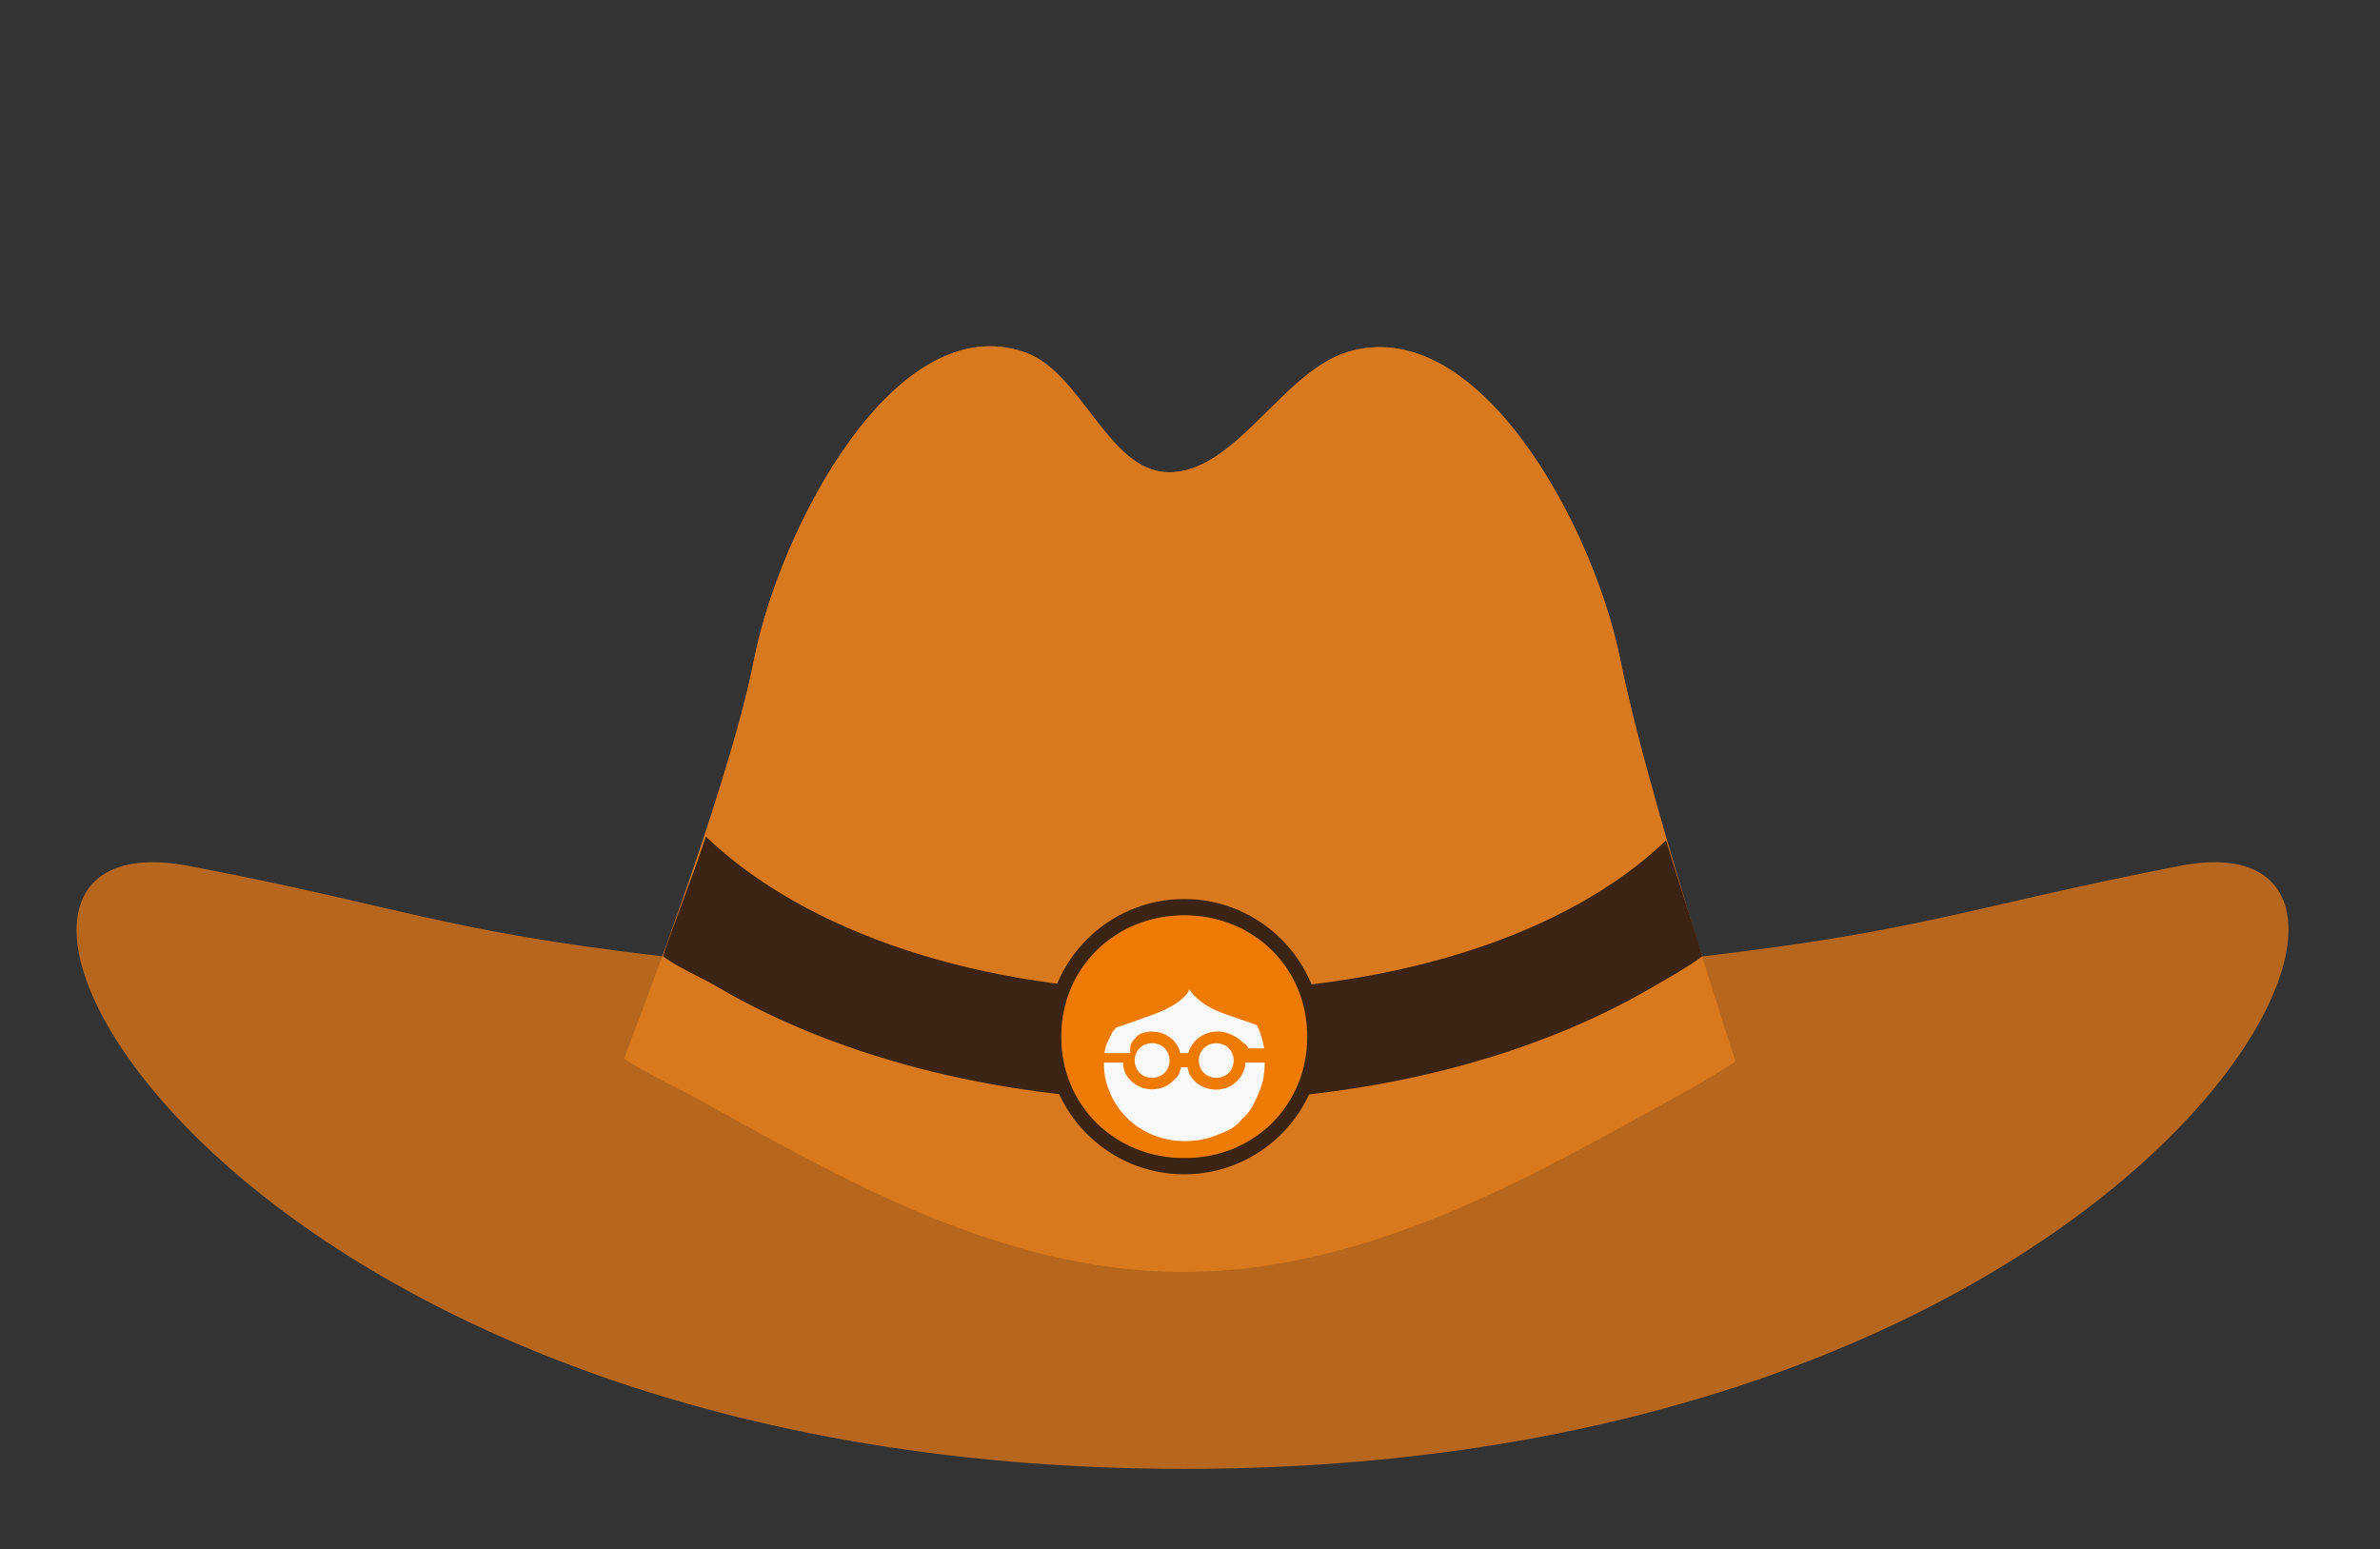 <?xml version="1.0" encoding="utf-8"?>
<!-- Generator: Adobe Illustrator 19.0.0, SVG Export Plug-In . SVG Version: 6.00 Build 0)  -->
<svg version="1.1" id="Layer_1" xmlns="http://www.w3.org/2000/svg" xmlns:xlink="http://www.w3.org/1999/xlink" x="0px" y="0px"
	 viewBox="-227 117 504 328" enable-background="new -227 117 504 328" xml:space="preserve">
<rect x="-227" y="117" width="504" height="328" fill="#333333" stroke="none"/>
<g id="XMLID_11497_">
	<g id="XMLID_11520_">
		<path id="XMLID_10770_" fill="#B7671D" d="M234.569,300.356c-45.553,8.91-53.702,13.621-101.101,19.169
			c0,0-11.581-34.292-17.415-63.151c-5.662-28.008-30.097-73.47-57.848-64.785
			c-13.738,4.299-23.809,25.87-38.035,25.406c-12.564-0.406-18.125-21.217-30.163-25.406
			c-27.528-9.581-51.869,37.541-57.265,64.785c-5.724,28.904-19.304,63.151-19.304,63.151
			c-47.397-5.548-54.918-10.491-100.516-19.169c-65.35-12.437,4.222,127.681,210.895,127.681
			C230.879,428.037,298.155,287.918,234.569,300.356z"/>
	</g>
	<g id="XMLID_11516_">
		<path id="XMLID_10767_" fill="#D9791D" d="M116.053,256.374c-5.662-28.008-30.097-73.47-57.848-64.785
			c-13.738,4.299-23.809,25.87-38.035,25.406c-12.564-0.406-18.125-21.217-30.163-25.406
			c-27.528-9.581-51.869,37.541-57.265,64.785c-5.724,28.904-27.434,84.196-27.574,84.793
			c3.676,2.529,10.799,5.928,15.004,8.232c28.451,15.595,63.697,36.935,103.456,36.935
			c39.758,0,75.584-21.34,104.034-36.935c4.043-2.216,9.286-5.226,12.84-7.649
			C140.394,341.252,121.886,285.233,116.053,256.374z"/>
	</g>
	<g id="XMLID_11500_">
		<g id="XMLID_11512_">
			<path id="XMLID_10765_" fill="#3C2415" d="M133.468,319.525c-0.446-2.261-3.598-11.171-7.647-24.58
				C104.964,314.927,68.161,327,23.972,327c-44.134,0-80.614-12.898-101.492-32.841
				c-3.374,10.29-8.443,22.635-9.044,25.366c3.441,2.529,7.581,4.171,11.516,6.476
				c26.634,15.595,61.799,24.184,99.019,24.184c37.219,0,72.384-8.589,99.017-24.184
				C126.775,323.785,130.14,321.948,133.468,319.525z"/>
		</g>
		<g id="XMLID_11502_">
			<circle id="XMLID_10763_" fill="#F9F9F9" cx="23.774" cy="336.515" r="27.382"/>
			<path id="XMLID_11504_" fill="#3C2415" d="M23.774,365.661c-16.071,0-29.146-13.075-29.146-29.146
				s13.075-29.146,29.146-29.146c16.071,0,29.146,13.075,29.146,29.146S39.845,365.661,23.774,365.661z M23.774,310.895
				c-14.127,0-25.619,11.493-25.619,25.619c0,14.127,11.493,25.619,25.619,25.619
				c14.126,0,25.619-11.493,25.619-25.619C49.392,322.388,37.9,310.895,23.774,310.895z"/>
		</g>
	</g>
</g>
<path id="XMLID_13511_" fill="#EF7B05" d="M47.829,326.338c-1.28-3.054-3.154-5.824-5.512-8.15
	c-2.374-2.316-5.173-4.152-8.244-5.406c-3.268-1.327-6.767-1.992-10.293-1.955
	c-3.523-0.035-7.018,0.629-10.282,1.955c-3.069,1.258-5.867,3.093-8.244,5.406c-2.358,2.326-4.231,5.096-5.512,8.15
	c-1.351,3.221-2.032,6.683-2.002,10.176c-0.034,3.492,0.644,6.954,1.99,10.176
	c1.28,3.054,3.154,5.824,5.512,8.15c2.377,2.313,5.176,4.148,8.244,5.406c3.264,1.326,6.759,1.991,10.282,1.955
	c3.524,0.052,7.023-0.597,10.294-1.908c3.071-1.254,5.87-3.089,8.244-5.406c2.358-2.326,4.231-5.096,5.512-8.15
	c1.347-3.222,2.024-6.684,1.99-10.176C49.851,333.054,49.178,329.576,47.829,326.338z M9.333,334.583
	c3-0.954,6.21-2.179,6.21-2.179c8.468-2.685,9.323-5.889,9.323-5.889s1.641,3.192,7.789,5.288
	c0,0,3.335,1.119,6.491,2.261c0.153,0.306,0.284,0.548,0.425,0.878C40.145,336.262,40.507,338,40.715,339h-3.382
	c0,0,0,0.152,0,0.082c0-0.729-1.261-1.389-1.825-1.943c-0.564-0.522-1.472-0.937-2.184-1.225
	c-2.341-0.97-5.16-0.467-6.993,1.284c-0.577,0.538-1.108,1.276-1.441,1.99C24.796,339.423,24.65,340,24.58,340
	h-1.649c-0.052,0-0.127-0.581-0.224-0.812c-0.307-0.726-0.751-1.433-1.307-1.99
	c-1.847-1.713-4.513-2.236-6.854-1.307c-0.731,0.3-0.867,0.724-1.436,1.272c-0.564,0.552-0.776,1.201-0.776,1.931
	V340H6.89c0.208-2,1.154-3.232,1.728-4.552c0.024-0.106,0.715-0.665,0.715-0.818v-0.047H9.333z M34.249,341.555
	c0.004,0.497-0.092,0.99-0.283,1.449c-0.177,0.441-0.442,0.841-0.777,1.178c-0.337,0.331-0.738,0.592-1.178,0.765
	c-0.459,0.191-0.952,0.287-1.449,0.283c-0.975,0.007-1.914-0.37-2.615-1.048
	c-0.344-0.332-0.613-0.734-0.789-1.178c-0.376-0.925-0.376-1.96,0-2.885c0.176-0.444,0.446-0.846,0.789-1.178
	c0.335-0.334,0.736-0.595,1.178-0.765c0.46-0.185,0.953-0.273,1.449-0.259c0.497-0.004,0.99,0.092,1.449,0.283
	c0.442,0.171,0.843,0.431,1.178,0.765c0.336,0.336,0.6,0.737,0.777,1.178
	C34.161,340.59,34.253,341.071,34.249,341.555z M20.67,341.555c0.004,0.497-0.092,0.99-0.283,1.449
	c-0.177,0.441-0.442,0.841-0.777,1.178c-0.337,0.331-0.738,0.592-1.178,0.765c-0.933,0.377-1.976,0.377-2.909,0
	c-0.44-0.174-0.84-0.434-1.178-0.765c-0.336-0.336-0.6-0.737-0.777-1.178c-0.376-0.925-0.376-1.96,0-2.885
	c0.177-0.441,0.442-0.841,0.777-1.178c0.335-0.334,0.736-0.595,1.178-0.765c0.933-0.377,1.976-0.377,2.909,0
	c0.442,0.171,0.843,0.431,1.178,0.765c0.336,0.336,0.6,0.737,0.777,1.178
	C20.577,340.573,20.673,341.062,20.67,341.555z M35.981,354c-1.55,2-3.387,2.598-5.406,3.406
	c-2.138,0.872-4.428,1.245-6.737,1.22c-2.308,0.024-4.599-0.445-6.737-1.316
	c-2.015-0.813-3.852-2.03-5.406-3.549c-1.552-1.517-2.781-3.335-3.616-5.339
	c-0.849-2.034-1.289-3.422-1.296-6.422h4.028c0.081,2,0.711,2.875,1.767,3.917c0.565,0.556,1.233,0.994,1.967,1.293
	c1.572,0.612,3.316,0.611,4.888-0.001c0.732-0.302,1.4-0.743,1.967-1.296c0.559-0.551,1.003-0.915,1.307-1.639
	c0.214-0.5,0.357-1.274,0.424-1.274h1.307c0.056,0,0.187,0.772,0.389,1.274c0.304,0.724,0.749,1.234,1.307,1.785
	c0.567,0.553,1.235,0.92,1.967,1.222c1.576,0.613,3.324,0.576,4.899-0.037c0.729-0.303,1.392-0.761,1.955-1.314
	c0.566-0.548,1.015-1.209,1.319-1.936c0.262-0.634,0.417-0.995,0.459-1.995h4.075c-0.006,3-0.446,4.508-1.296,6.542
	c-0.828,2.001-2.049,4.458-3.592,5.458h0.059V354z"/>
</svg>
